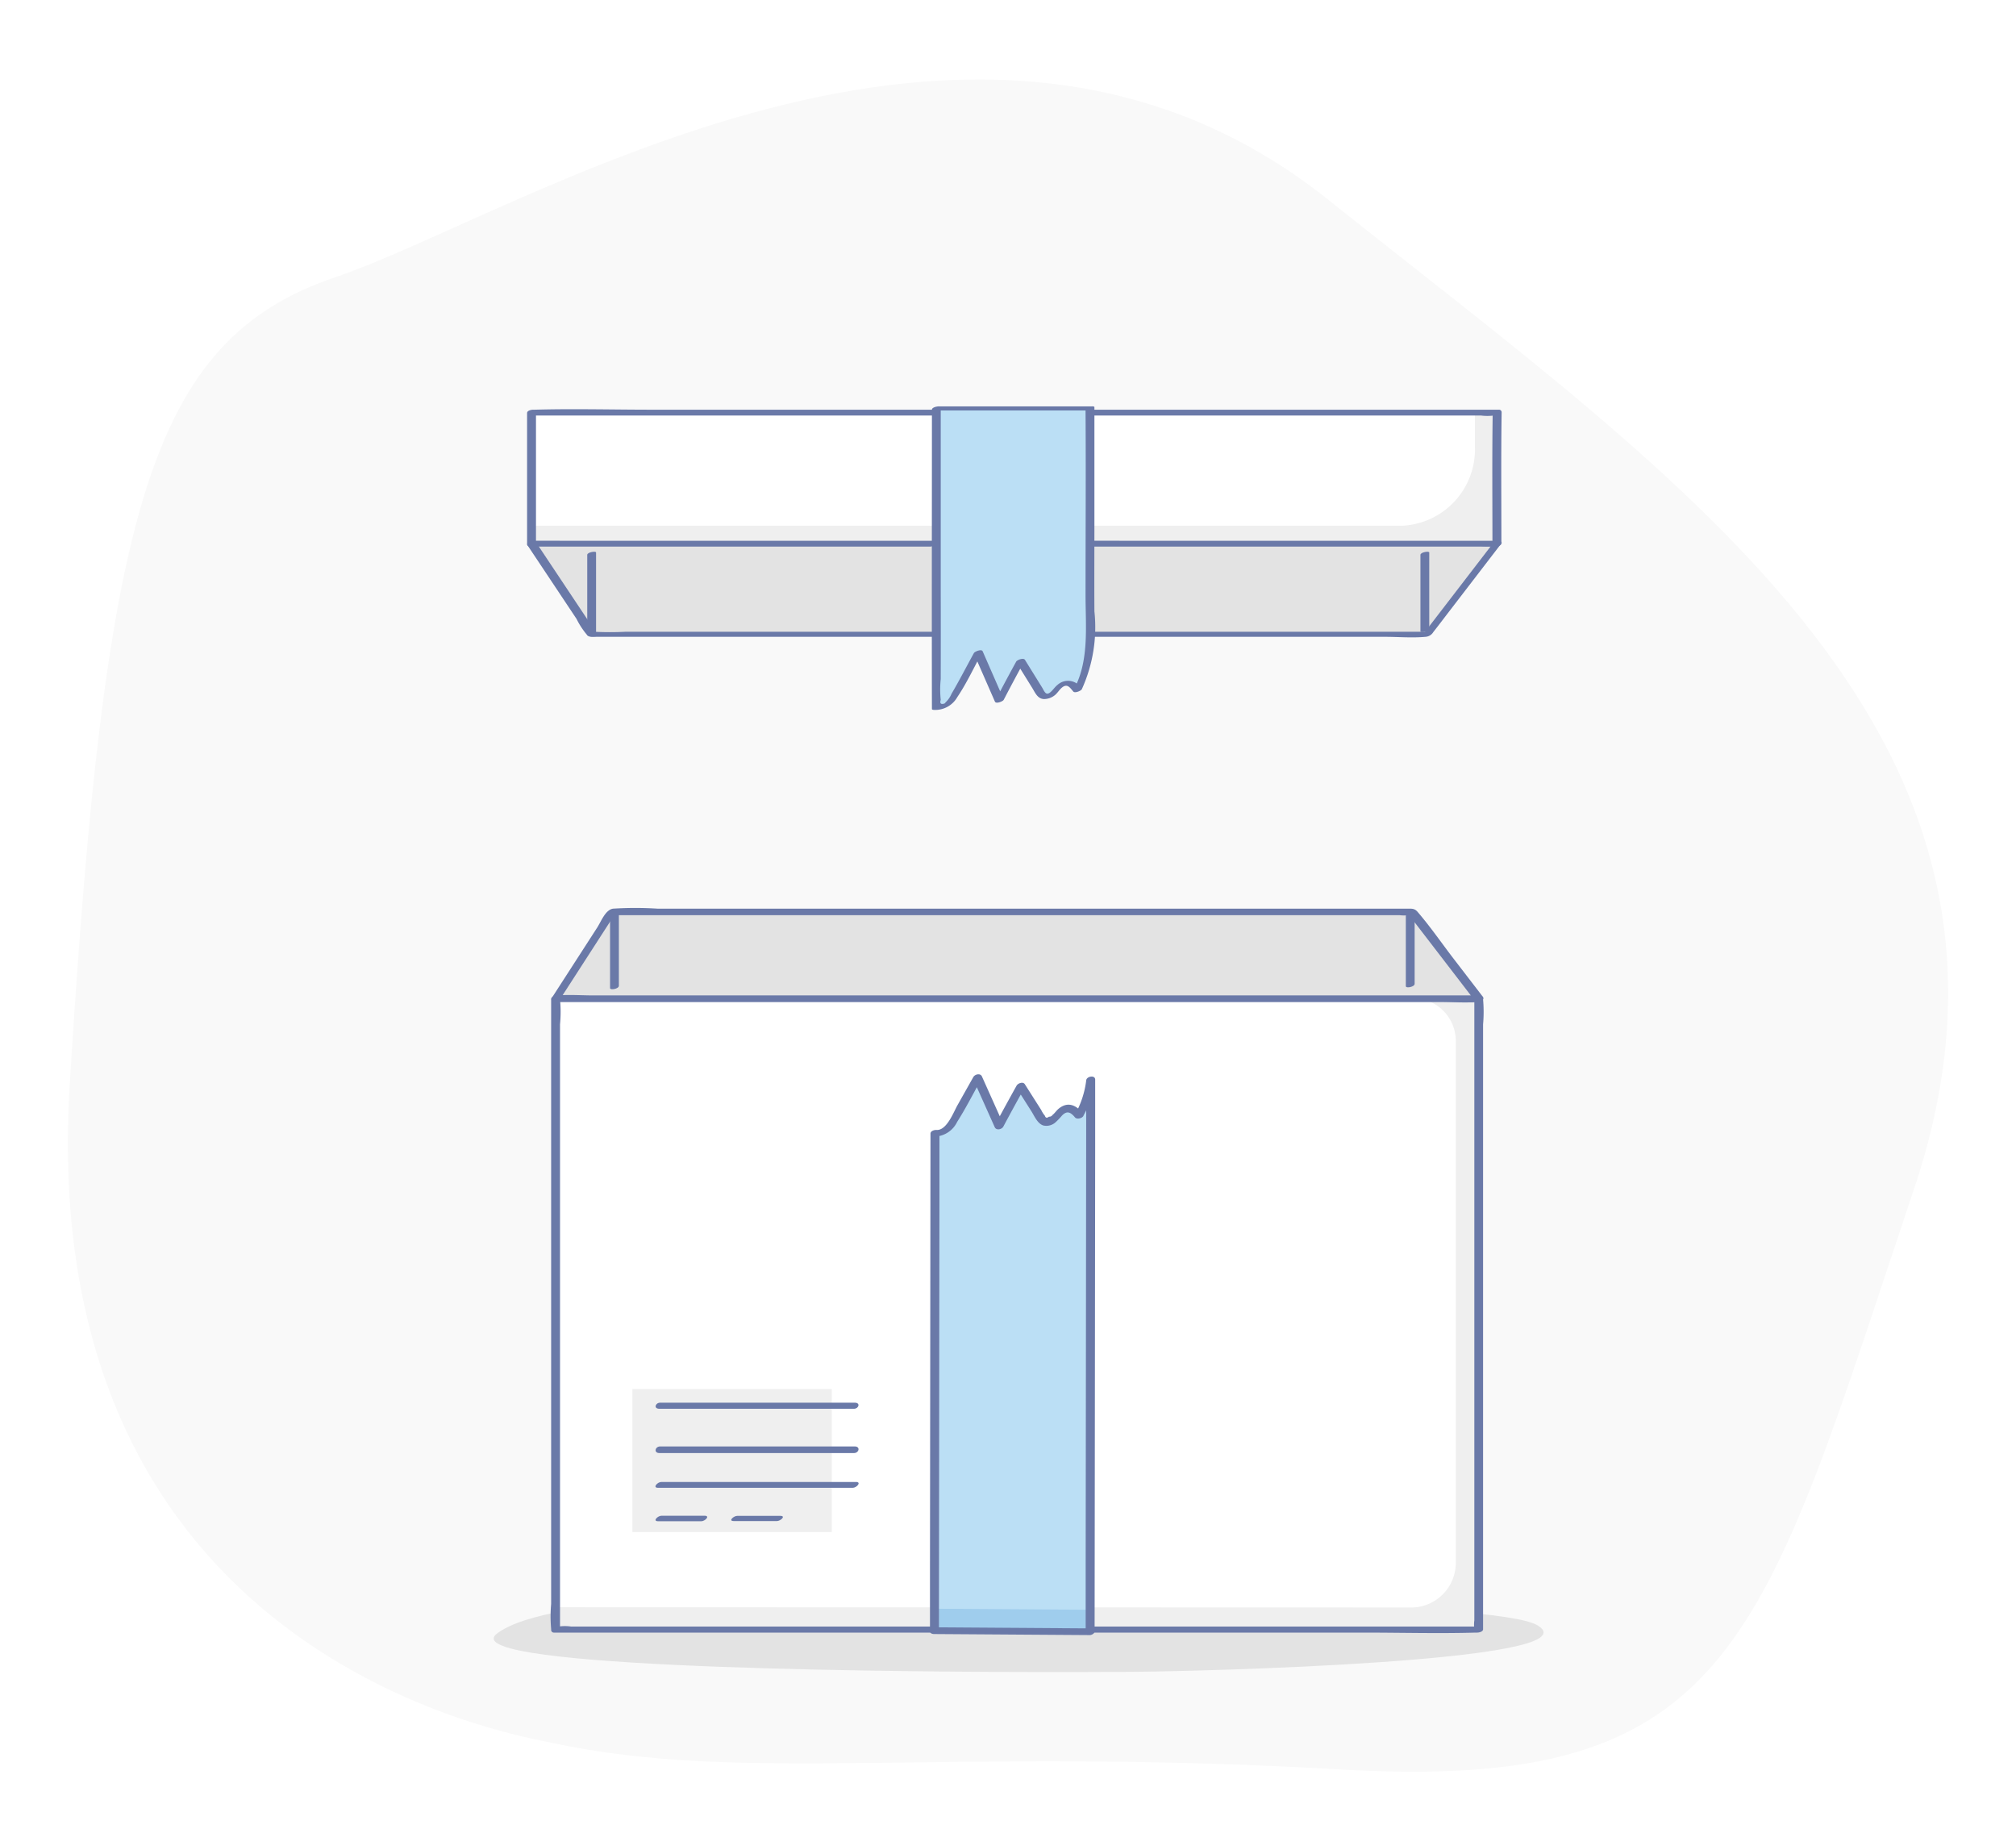 <svg xmlns="http://www.w3.org/2000/svg" xmlns:xlink="http://www.w3.org/1999/xlink" width="110" height="100" viewBox="0 0 110 100"><defs><style>.a{clip-path:url(#b);}.b{fill:#f9f9f9;}.c{fill:#e3e3e3;}.d{fill:#efefef;}.e{fill:#fff;}.f{fill:#6a79a8;}.g{fill:#9fcded;}.h{fill:#bbdff5;}</style><clipPath id="b"><rect width="110" height="100"/></clipPath></defs><g id="a" class="a"><rect class="e" width="110" height="100"/><g transform="translate(-96.296 -145.666)"><g transform="translate(100 150)"><path class="b" d="M126.458,240.768c-2.173-.47-28.278-4.7-26.357-35.926s4.334-40.613,14.483-44.048,34.821-19.691,54.181-4.234,40.251,29.319,31.961,54-9.648,32.912-31.277,31.652S136.79,243,126.458,240.768Z" transform="translate(-100 -150)"/></g><g transform="translate(123.232 167.842)"><g transform="translate(0 0)"><path class="c" d="M318.773,955.92c-.876-.23-1.2-.5-.788-.82,2.877-2.214,15.962-2.135,22.309-2.127,7.983.01,16.289-.041,23.487.5,3.012.228,9.832.442,11.012,1.193,3.094,1.972-18.651,2.5-22.171,2.519C346.753,957.23,323.779,957.236,318.773,955.92Z" transform="translate(-317.807 -888.143)"/><g transform="translate(3.105 27.357)"><rect class="d" width="50.363" height="34.416" transform="translate(0.282 4.965)"/><path class="e" d="M351.786,626.043l46.771.013a2.34,2.34,0,0,1,2.339,2.34l0,28.471a2.439,2.439,0,0,1-2.439,2.438l-46.672-.013Z" transform="translate(-351.503 -621.129)"/><g transform="translate(0 4.771)"><path class="f" d="M349.184,624.965h5l12.054,0,14.536,0,12.6,0h5.418a2.346,2.346,0,0,0,.671,0,.293.293,0,0,1,.084,0l-.157-.143q0,1.717,0,3.434,0,4.1,0,8.2,0,4.981,0,9.961,0,4.286,0,8.573v3.725a1.662,1.662,0,0,0,0,.467.209.209,0,0,1,0,.059l.329-.186h-5l-12.054,0-14.536,0-12.6,0H350.1a2.348,2.348,0,0,0-.671,0,.288.288,0,0,1-.084,0l.157.143q0-1.717,0-3.434,0-4.1,0-8.2l0-9.961,0-8.573V626.2a7.178,7.178,0,0,0,0-1.361.316.316,0,0,1,0-.059c0-.238-.485-.157-.485.043v3.434q0,4.1,0,8.2,0,4.981,0,9.961,0,4.287,0,8.573,0,1.416,0,2.832a7.75,7.75,0,0,0,0,1.361.343.343,0,0,1,0,.059.148.148,0,0,0,.157.143h5l12.054,0,14.536,0,12.6,0c2.027,0,4.063.057,6.09,0h.084c.1,0,.329-.043.329-.186q0-1.717,0-3.434,0-4.1,0-8.2,0-4.981,0-9.961l0-8.573q0-1.416,0-2.832a7.753,7.753,0,0,0,0-1.361.332.332,0,0,1,0-.059.148.148,0,0,0-.157-.143h-5l-12.054,0-14.536,0-12.6,0c-2.027,0-4.063-.057-6.09,0h-.084C349.14,624.637,348.861,624.965,349.184,624.965Z" transform="translate(-348.986 -624.612)"/></g><path class="c" d="M351.848,583.688l50.363.01-3.64-4.736L355,578.952Z" transform="translate(-351.563 -578.728)"/><path class="g" d="M559.154,699.63l8.495.058v27.15l-8.495-.058Z" transform="translate(-538.224 -687.388)"/><path class="h" d="M567.138,671.814c-.536-.682-.808-.453-1.289.1-.142.165-.346.345-.553.27a.542.542,0,0,1-.245-.245l-1.092-1.718q-.6,1.075-1.183,2.164l-1.179-2.631-1.249,2.221c-.234.416-.6.895-1.073.814l-.032,25.944,8.494.058.035-28.915A4.771,4.771,0,0,1,567.138,671.814Z" transform="translate(-538.303 -660.491)"/><g transform="translate(20.695 9.085)"><path class="f" d="M565.151,670.059c-.385-.459-.835-.668-1.341-.248-.117.1-.2.236-.32.328a.215.215,0,0,1-.2.1q-.166.129-.221-.053a1.363,1.363,0,0,1-.2-.312l-.894-1.406c-.1-.159-.377-.053-.45.077q-.6,1.076-1.183,2.164l.471-.034-1.179-2.631c-.087-.195-.382-.123-.471.034l-.865,1.537c-.216.384-.587,1.386-1.145,1.348-.109-.007-.326.048-.326.2l-.011,9.21q-.008,7.282-.017,14.565,0,1.682,0,3.364c0,.126.116.163.224.164l8.495.058c.1,0,.264-.084.264-.2l.012-10.161.019-16.21q0-1.87,0-3.739c0-.259-.458-.184-.488.034a5.03,5.03,0,0,1-.621,1.887c-.137.235.352.248.461.06a5.3,5.3,0,0,0,.648-1.981l-.488.034-.012,10.161-.019,16.21,0,3.739.264-.2-8.495-.058.224.164q.005-4.605.011-9.21.008-7.282.017-14.565,0-1.682,0-3.364l-.326.2a1.409,1.409,0,0,0,1.291-.8c.487-.766.9-1.589,1.345-2.38l-.471.035,1.178,2.631c.086.192.386.126.471-.035q.58-1.088,1.183-2.164l-.45.077.794,1.25c.167.262.33.675.653.779a.744.744,0,0,0,.679-.185,3.707,3.707,0,0,0,.333-.348c.28-.295.478-.193.719.094C564.856,670.445,565.312,670.25,565.151,670.059Z" transform="translate(-556.792 -667.928)"/></g><g transform="translate(0.047)"><path class="f" d="M349.671,581.843h5l12.054,0,14.536,0,12.6,0h4.133c.645,0,1.313.051,1.957,0,.027,0,.056,0,.084,0,.12,0,.35-.144.24-.286l-1.578-2.053c-.657-.854-1.278-1.76-1.981-2.577-.162-.188-.3-.178-.528-.178h-1.15l-11.289,0-16.011,0-12.5,0a19.431,19.431,0,0,0-2.417,0c-.421.054-.66.705-.866,1.025l-2.035,3.153-.428.663c-.166.258.281.337.4.147L352.949,577l-.222.106h4.346l10.435,0,12.573,0,10.954,0h4.7a2.837,2.837,0,0,0,.587,0,.369.369,0,0,1,.076,0l-.2-.073,3.64,4.736.24-.286h-5l-12.054,0-14.536,0-12.6,0h-4.133c-.645,0-1.313-.051-1.957,0-.028,0-.056,0-.084,0C349.435,581.484,349.345,581.843,349.671,581.843Z" transform="translate(-349.453 -576.704)"/></g><g transform="translate(4.466 26.253)"><rect class="d" width="10.876" height="7.805"/><g transform="translate(1.26 0.747)"><g transform="translate(0 4.326)"><path class="f" d="M406.628,891.583h10.615c.211,0,.5-.319.175-.319H406.8c-.211,0-.5.319-.175.319Z" transform="translate(-406.482 -891.264)"/></g><g transform="translate(0.004 2.387)"><path class="f" d="M406.73,872.157h10.615c.278,0,.366-.362.04-.362H406.771c-.278,0-.366.362-.04.362Z" transform="translate(-406.521 -871.795)"/></g><g transform="translate(0.006)"><path class="f" d="M406.747,848.162h10.615c.267,0,.375-.333.048-.333H406.795c-.268,0-.375.333-.048.333Z" transform="translate(-406.544 -847.829)"/></g><g transform="translate(0.001 6.166)"><path class="f" d="M406.634,910.05h2.357c.2,0,.5-.3.179-.3h-2.357c-.2,0-.5.3-.179.3Z" transform="translate(-406.492 -909.747)"/><g transform="translate(4.131 0.01)"><path class="f" d="M448.11,910.132h2.357c.187,0,.508-.283.184-.283h-2.357c-.187,0-.508.283-.184.283Z" transform="translate(-447.971 -909.849)"/></g></g></g></g><g transform="translate(3.246 0.104)"><path class="f" d="M381.585,577.936v4.089c0,.125.481.042.481-.129v-4.089c0-.125-.481-.042-.481.129Z" transform="translate(-381.585 -577.747)"/></g><g transform="translate(46.666 0.268)"><path class="f" d="M817.585,579.59v3.817c0,.128.481.044.481-.129v-3.818c0-.128-.481-.044-.481.129Z" transform="translate(-817.585 -579.4)"/></g></g><g transform="translate(1.824)"><g transform="translate(0.006 7.305)"><path class="c" d="M338.589,376.962l52.681-.011-3.808,4.954-45.574.011Z" transform="translate(-338.349 -376.791)"/><path class="f" d="M336.328,375.656h5.239l12.582,0,15.221,0,13.158,0h5.679a2.574,2.574,0,0,0,.713,0,.319.319,0,0,1,.089,0l-.13-.141-3.808,4.954.318-.131h-5.706l-13.07,0-14.672,0-10.375,0a16.674,16.674,0,0,1-1.744,0c.133.014.107.086.093,0s-.152-.228-.2-.3l-.8-1.2L337.024,376l-.379-.569c-.088-.133-.555.025-.447.188l1.54,2.312,1.137,1.708a4.267,4.267,0,0,0,.6.906c.133.108.341.071.511.07H341.3l12.136,0,16.752,0,12.785,0c.729,0,1.5.067,2.223,0a.533.533,0,0,0,.424-.256c.289-.368.571-.742.856-1.113l2.38-3.1.476-.619c.07-.091-.06-.141-.13-.141h-5.239l-12.582,0-15.221,0-13.158,0c-2.126,0-4.267-.074-6.392,0-.03,0-.059,0-.089,0C336.335,375.384,336,375.656,336.328,375.656Z" transform="translate(-336.182 -375.35)"/></g><path class="d" d="M338.558,305.989l52.674-.1v7.1H338.558Z" transform="translate(-338.315 -305.502)"/><path class="e" d="M338.558,305.89h51.475v1.816a4.168,4.168,0,0,1-4.015,4.306h-47.46Z" transform="translate(-338.316 -305.502)"/><g transform="translate(0 0.152)"><path class="f" d="M366.8,311.016h22.156c.092,0,.33-.043.33-.182,0-2.384-.023-4.768.014-7.151a.142.142,0,0,0-.155-.135H342.937c-2.128,0-4.265-.059-6.393,0h-.089c-.092,0-.33.043-.33.182q0,3.575,0,7.151a.142.142,0,0,0,.155.135h21.854c.209,0,.5-.317.175-.317H336.455l.155.135q0-3.575,0-7.151l-.33.182h51.885a2.736,2.736,0,0,0,.713,0,.338.338,0,0,1,.089,0l-.155-.135c-.037,2.383-.014,4.768-.014,7.151l.33-.182H366.973c-.209,0-.5.317-.175.317Z" transform="translate(-336.125 -303.522)"/></g><g transform="translate(22.086)"><path class="h" d="M560.358,303.086l8.381,0s0,5.82,0,6.2q0,2.351,0,4.7c0,1.5.127,3.115-.684,4.469-.524-.682-.789-.453-1.259.1-.139.165-.338.345-.54.27a.537.537,0,0,1-.24-.245l-1.067-1.718q-.59,1.075-1.156,2.164l-1.151-2.631-1.22,2.221c-.231.421-.6.908-1.066.812,0-1.006,0-2.012,0-3.018Q560.361,309.747,560.358,303.086Z" transform="translate(-560.113 -302.974)"/><path class="f" d="M558.046,302.216l8.381,0-.139-.043c.023,3.371,0,6.744,0,10.115,0,1.745.218,3.65-.681,5.227l.464-.124a.854.854,0,0,0-1.315-.2c-.149.117-.247.285-.389.4-.252.212-.322-.055-.465-.285l-.921-1.484c-.079-.127-.422,0-.479.1q-.59,1.076-1.156,2.164l.479-.1-1.151-2.631c-.06-.137-.428.012-.479.1-.406.739-.793,1.494-1.22,2.221a1.35,1.35,0,0,1-.285.427l-.092.1q-.305.1-.211-.2a5.314,5.314,0,0,1,0-1.132q.006-2.445,0-4.889,0-4.971,0-9.943c0-.1-.481-.023-.481.129,0,5.447-.012,10.894,0,16.341,0,.031.072.041.087.043a1.383,1.383,0,0,0,1.3-.7c.524-.775.927-1.66,1.378-2.48l-.478.1,1.151,2.631c.059.136.43-.01.479-.1q.566-1.088,1.156-2.164l-.479.1.873,1.406c.163.263.293.6.641.617a.941.941,0,0,0,.584-.2c.161-.122.256-.311.412-.434.28-.22.422,0,.61.224.085.1.412-.033.464-.124a8.183,8.183,0,0,0,.688-4.252c-.011-1.659,0-3.319,0-4.978q0-2.245,0-4.489c0-.558,0-1.116,0-1.674,0-.049-.115-.043-.139-.043l-8.381,0C558.1,302,557.727,302.216,558.046,302.216Z" transform="translate(-557.903 -301.996)"/></g><g transform="translate(3.282 7.929)"><path class="f" d="M369.085,381.783v4.371c0,.091.481.019.481-.129v-4.371c0-.091-.481-.019-.481.129Z" transform="translate(-369.085 -381.614)"/></g><g transform="translate(48.744 7.929)"><path class="f" d="M825.585,381.783v4.172c0,.091.481.019.481-.129v-4.172c0-.091-.481-.019-.481.129Z" transform="translate(-825.585 -381.614)"/></g></g></g></g></g></g></svg>